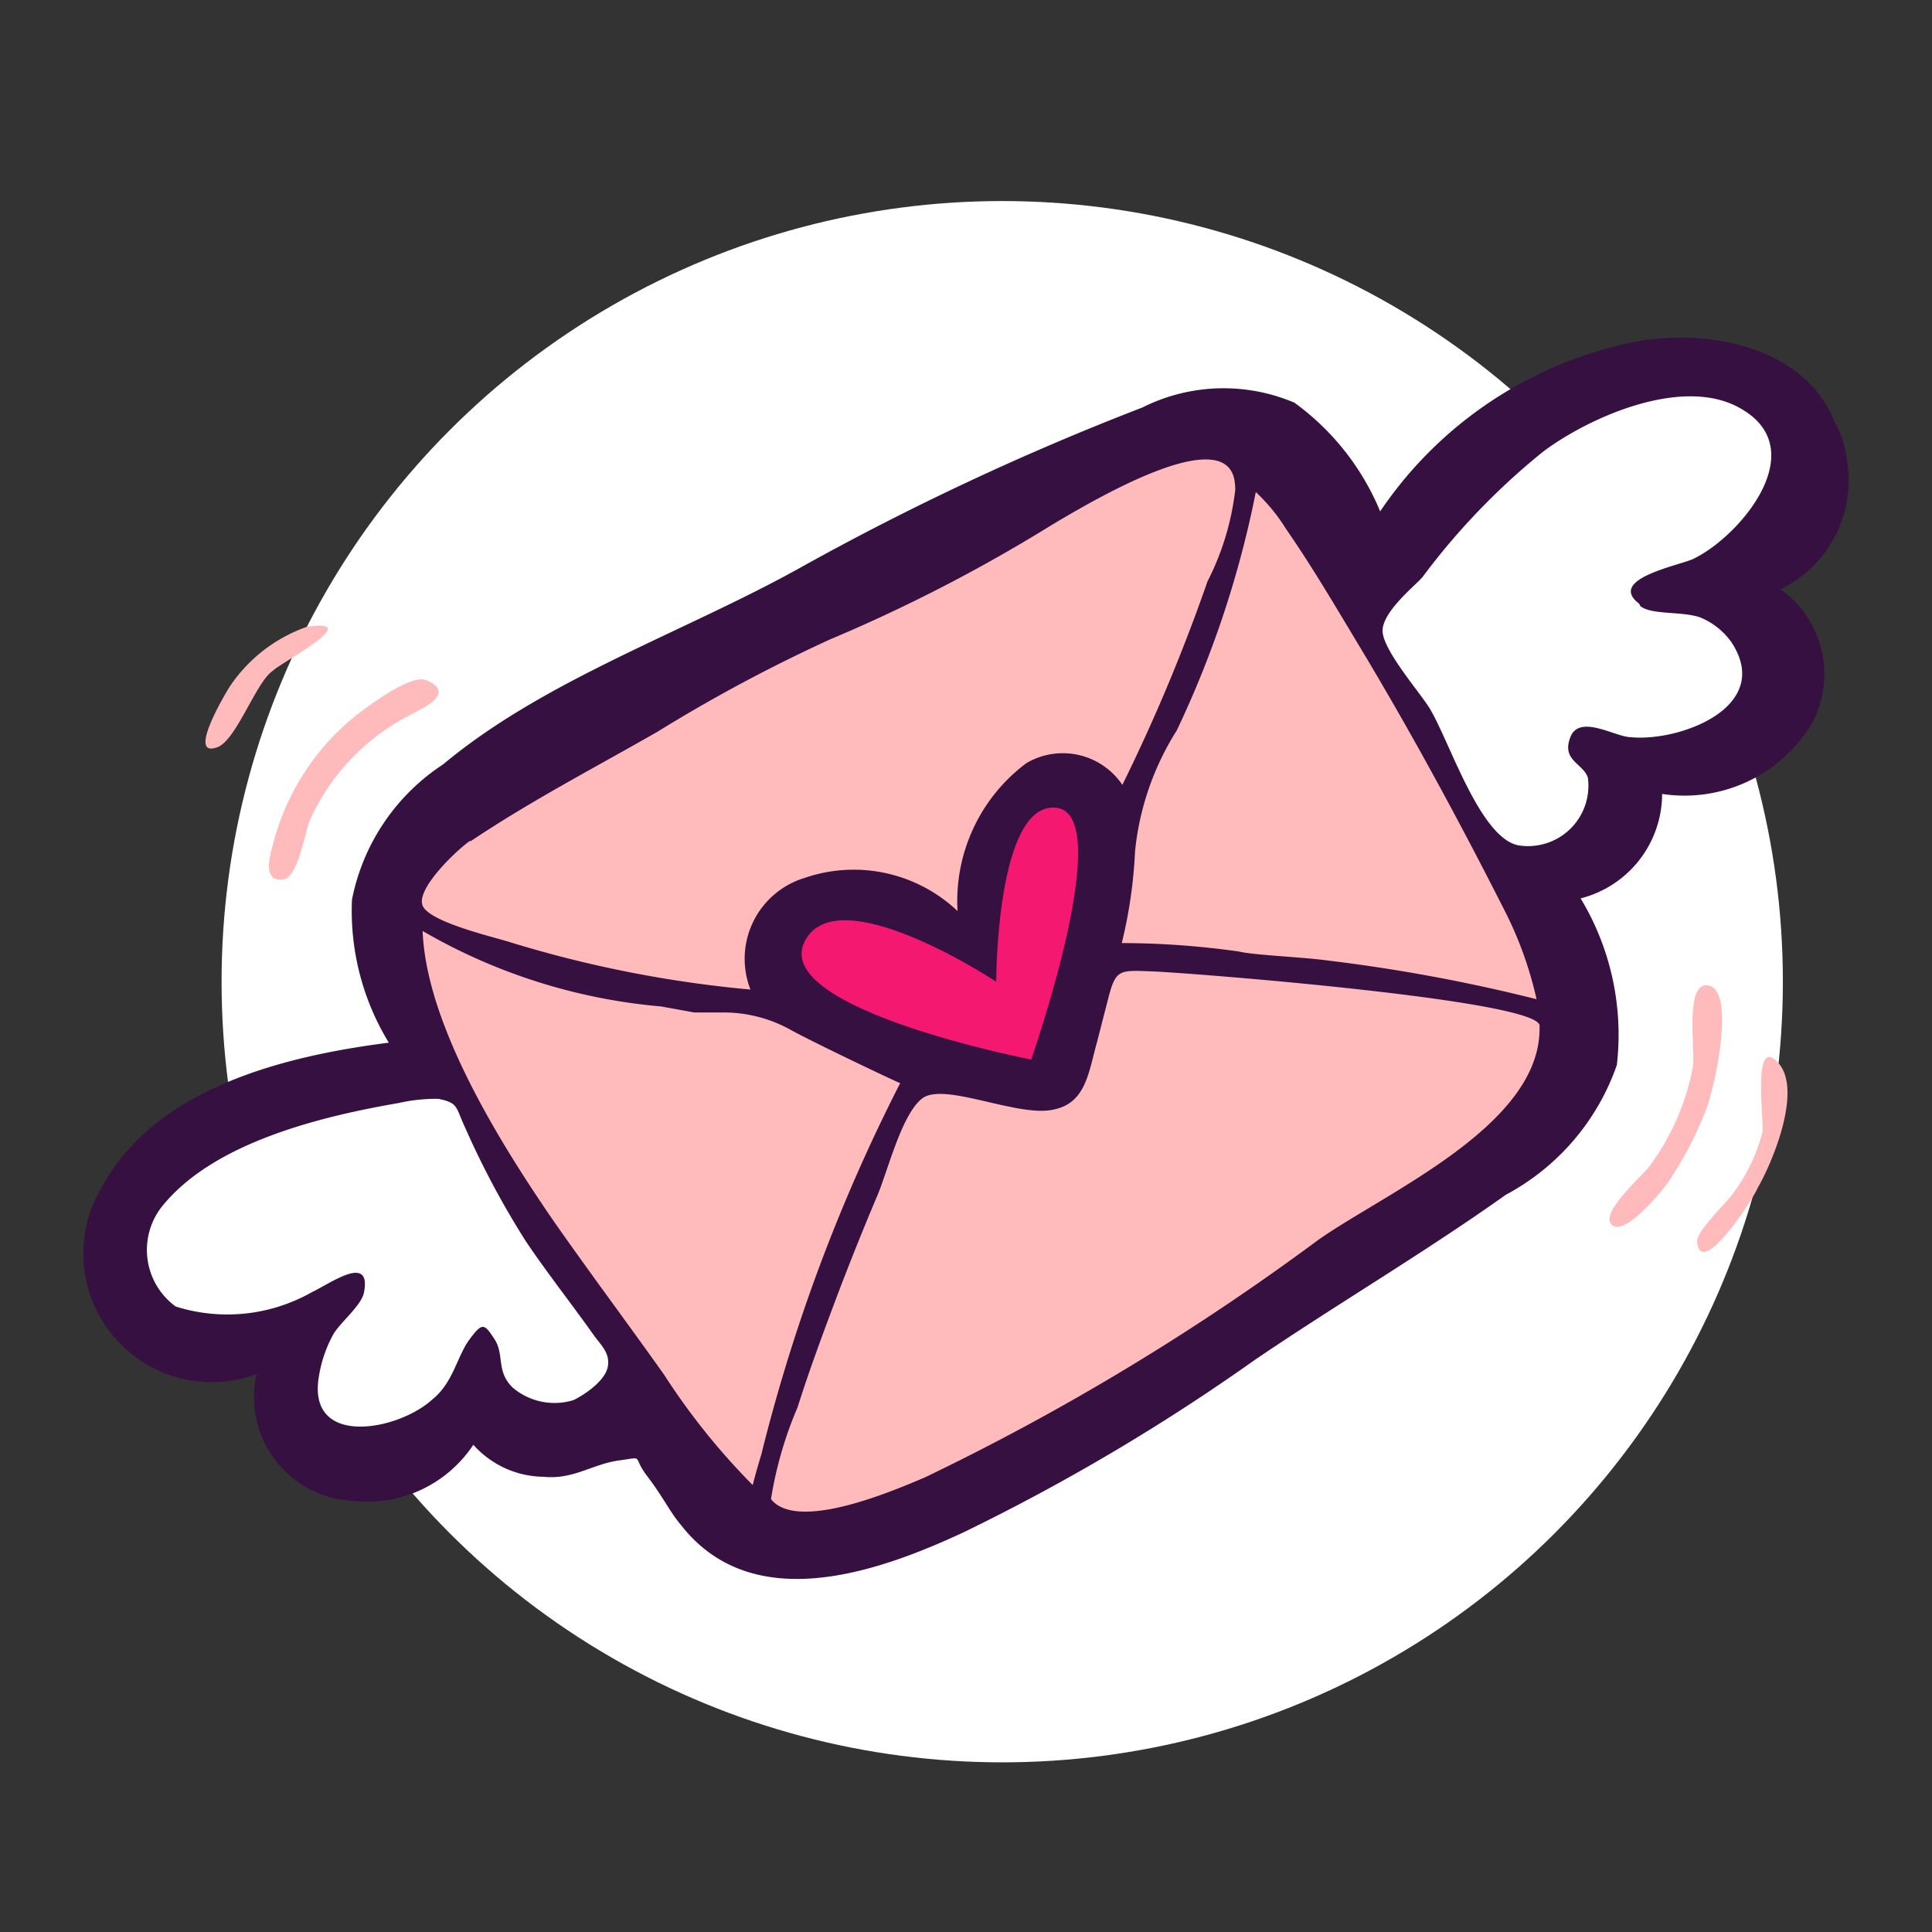 <?xml version="1.0"?><svg data-name="Layer 5" id="Layer_5" viewBox="0 0 32 32" xmlns="http://www.w3.org/2000/svg"><rect x="0" y="0" width="32" height="32" fill="#333333" stroke="none"/><defs><style>.cls-1{fill:#fff;}.cls-2{fill:#ffbbbc;}.cls-3{fill:#361041;}.cls-4{fill:#f41870;}</style></defs><circle class="cls-1" cx="16.6" cy="16.26" r="12.93"/><polygon class="cls-1" points="7.34 17.73 3.99 18.47 2.03 20.17 2.29 21.83 4.68 22.41 5.21 24.11 6.66 24.21 8.02 23.43 9.8 23.81 10.84 23.15 9.88 21.49 8.32 19.25 7.34 17.73"/><polygon class="cls-1" points="22.34 10.02 23.6 12.06 24.92 14.48 26.66 14.14 26.89 12.76 29.36 12 28.91 9.56 30.09 7.3 28.65 6.16 25.89 6.58 22.34 10.02"/><polygon class="cls-2" points="6.8 16.56 8.51 19.61 12.73 25.52 14.9 25.34 23.66 20.03 26.13 17.84 25.46 14.83 24.47 13.75 22.16 9.55 20.66 7 17.72 7.66 11.81 10.6 7.4 13.12 6.43 14.86 6.8 16.56"/><path class="cls-2" d="M4.67,14.57c.27,0,.38-.81.47-1a3.63,3.63,0,0,1,1.62-1.71c.17-.1.83-.36.31-.59-.23-.11-.83.33-1,.45a4,4,0,0,0-1.52,2.16C4.5,14.08,4.31,14.59,4.67,14.57Z"/><path class="cls-2" d="M4.52,11.11l0,0c.12-.13,1.55-.87.57-.73a2.55,2.55,0,0,0-1.29,1s-.73,1.18-.21,1C3.91,12.28,4.24,11.29,4.52,11.11Z"/><path class="cls-2" d="M28.26,16.32c-.35,0-.18,1.07-.22,1.35a4,4,0,0,1-.7,1.62c-.12.18-.86.8-.64,1s.87-.62.91-.68l0,0a6,6,0,0,0,.62-1.16C28.38,18.14,28.79,16.32,28.26,16.32Z"/><path class="cls-2" d="M29.19,18.76a2.89,2.89,0,0,1-.48,1c-.11.16-.61.63-.6.8.05.65.93-.7,1-.88.25-.43.76-1.65.33-2.09S29.23,18.62,29.19,18.76Z"/><path class="cls-3" d="M30.39,7c-.5-1.31-2.26-1.61-3.53-1.29a6.66,6.66,0,0,0-4,2.76,4.22,4.22,0,0,0-1.42-1.8,3,3,0,0,0-2.52.08,44.86,44.86,0,0,0-5.66,2.65c-1.92,1.07-4.23,1.85-5.92,3.26a3.48,3.48,0,0,0-1.51,2.24,4.19,4.19,0,0,0,.61,2.37c-1.72.22-3.84.74-4.74,2.37a2.13,2.13,0,0,0,2.55,3.12,1.72,1.72,0,0,0,1.59,2.1,2.11,2.11,0,0,0,2-.93A1.58,1.58,0,0,0,9,24.46c.5.05.81-.21,1.25-.27s.21-.08.47.26.38.6.56.81c1.18,1.51,3.24.79,4.68.12a34.07,34.07,0,0,0,4.83-2.86c1.37-.93,2.8-1.77,4.15-2.73a3.88,3.88,0,0,0,1.84-2.15,4.37,4.37,0,0,0-.6-2.76,1.79,1.79,0,0,0,1.35-1.73A2.46,2.46,0,0,0,30,12a1.72,1.72,0,0,0-.51-2.24,2,2,0,0,0,1.09-2.2A1.48,1.48,0,0,0,30.39,7ZM20.8,8.15a3,3,0,0,1,.5.61h0c.45.65.84,1.32,1.25,2,.84,1.4,1.62,2.84,2.36,4.3a6.19,6.19,0,0,1,.54,1.49A27.81,27.81,0,0,0,22,15.91c-.44-.06-1.24-.09-1.48-.15a14,14,0,0,0-1.94-.14,7.85,7.85,0,0,0,.22-1.52,4.6,4.6,0,0,1,.69-2A16.76,16.76,0,0,0,20.8,8.15Zm-13,5.78c1-.67,2.06-1.22,3.09-1.81a26,26,0,0,1,2.86-1.53,26.49,26.49,0,0,0,3.63-1.87c3.09-1.87,3.07-.87,3.08-.61A4.45,4.45,0,0,1,20,9.63,29.61,29.61,0,0,1,18.59,13,1.19,1.19,0,0,0,17,12.64a2.85,2.85,0,0,0-1.14,2.45,2.5,2.5,0,0,0-2.53-.55,1.4,1.4,0,0,0-.9,1.85,19.53,19.53,0,0,1-4-.79C8.14,15.51,7.11,15.27,7,15S7.53,14.11,7.78,13.93ZM9.5,23.19a1.07,1.07,0,0,1-1-.2c-.29-.27-.14-.55-.31-.81s-.2-.28-.41,0-.27.72-.62,1c-.57.52-2.07.8-1.88-.37a2.15,2.15,0,0,1,.23-.69c.11-.21.48-.49.52-.72.12-.64-.56-.14-.86,0h0a2.84,2.84,0,0,1-2.26.24A1.16,1.16,0,0,1,2.67,20c.85-1.08,2.66-1.51,3.93-1.73a2.84,2.84,0,0,1,.66-.07c.34.07.28.13.45.49a14.24,14.24,0,0,0,1,1.87c.35.52.73,1,1.1,1.52.13.19.29.31.26.54S9.72,23.08,9.5,23.19Zm3,1.44A11.22,11.22,0,0,1,11,22.77c-.61-.86-1.24-1.7-1.84-2.56C8.33,19,7.06,17,7,15.42a9.49,9.49,0,0,0,3.95,1.25l.55.1.45,0a2.28,2.28,0,0,1,1.15.29c.38.21,1.79.88,1.81.88a28.65,28.65,0,0,0-2.3,6.15C12.55,24.29,12.5,24.46,12.46,24.63Zm13-7.59c0,1.61-2.55,2.71-3.67,3.5a40,40,0,0,1-6.51,3.93c-.45.19-2.11.92-2.55.36a6.42,6.42,0,0,1,.44-1.52c.18-.57.39-1.14.6-1.7s.46-1.19.71-1.78c.18-.41.41-1.38.76-1.64s1.5.28,2.1.2.64-.59.79-1.13l.18-.7c.13-.52.19-.49.75-.47s6.49.48,6.4.91v.05Zm1.67-7c.19.15.71.08,1,.19a1.19,1.19,0,0,1,.51.41c.7,1.07-.86,1.65-1.67,1.57-.25,0-.85-.39-1,0s.21.43.29.67A1,1,0,0,1,25.14,14c-.63-.14-1.12-1.69-1.45-2.25-.15-.26-.81-1-.79-1.32s.55-.74.66-.87a11.45,11.45,0,0,1,2-2.08c.76-.57,2.31-1.26,3.26-.72,1.22.68,0,2.12-.76,2.49C27.86,9.36,26.6,9.58,27.15,10Z"/><path class="cls-4" d="M17.08,17.55s-4.28-.83-3.76-1.94,3.18.65,3.18.65,0-3,1-2.88S17.08,17.55,17.08,17.55Z"/></svg>